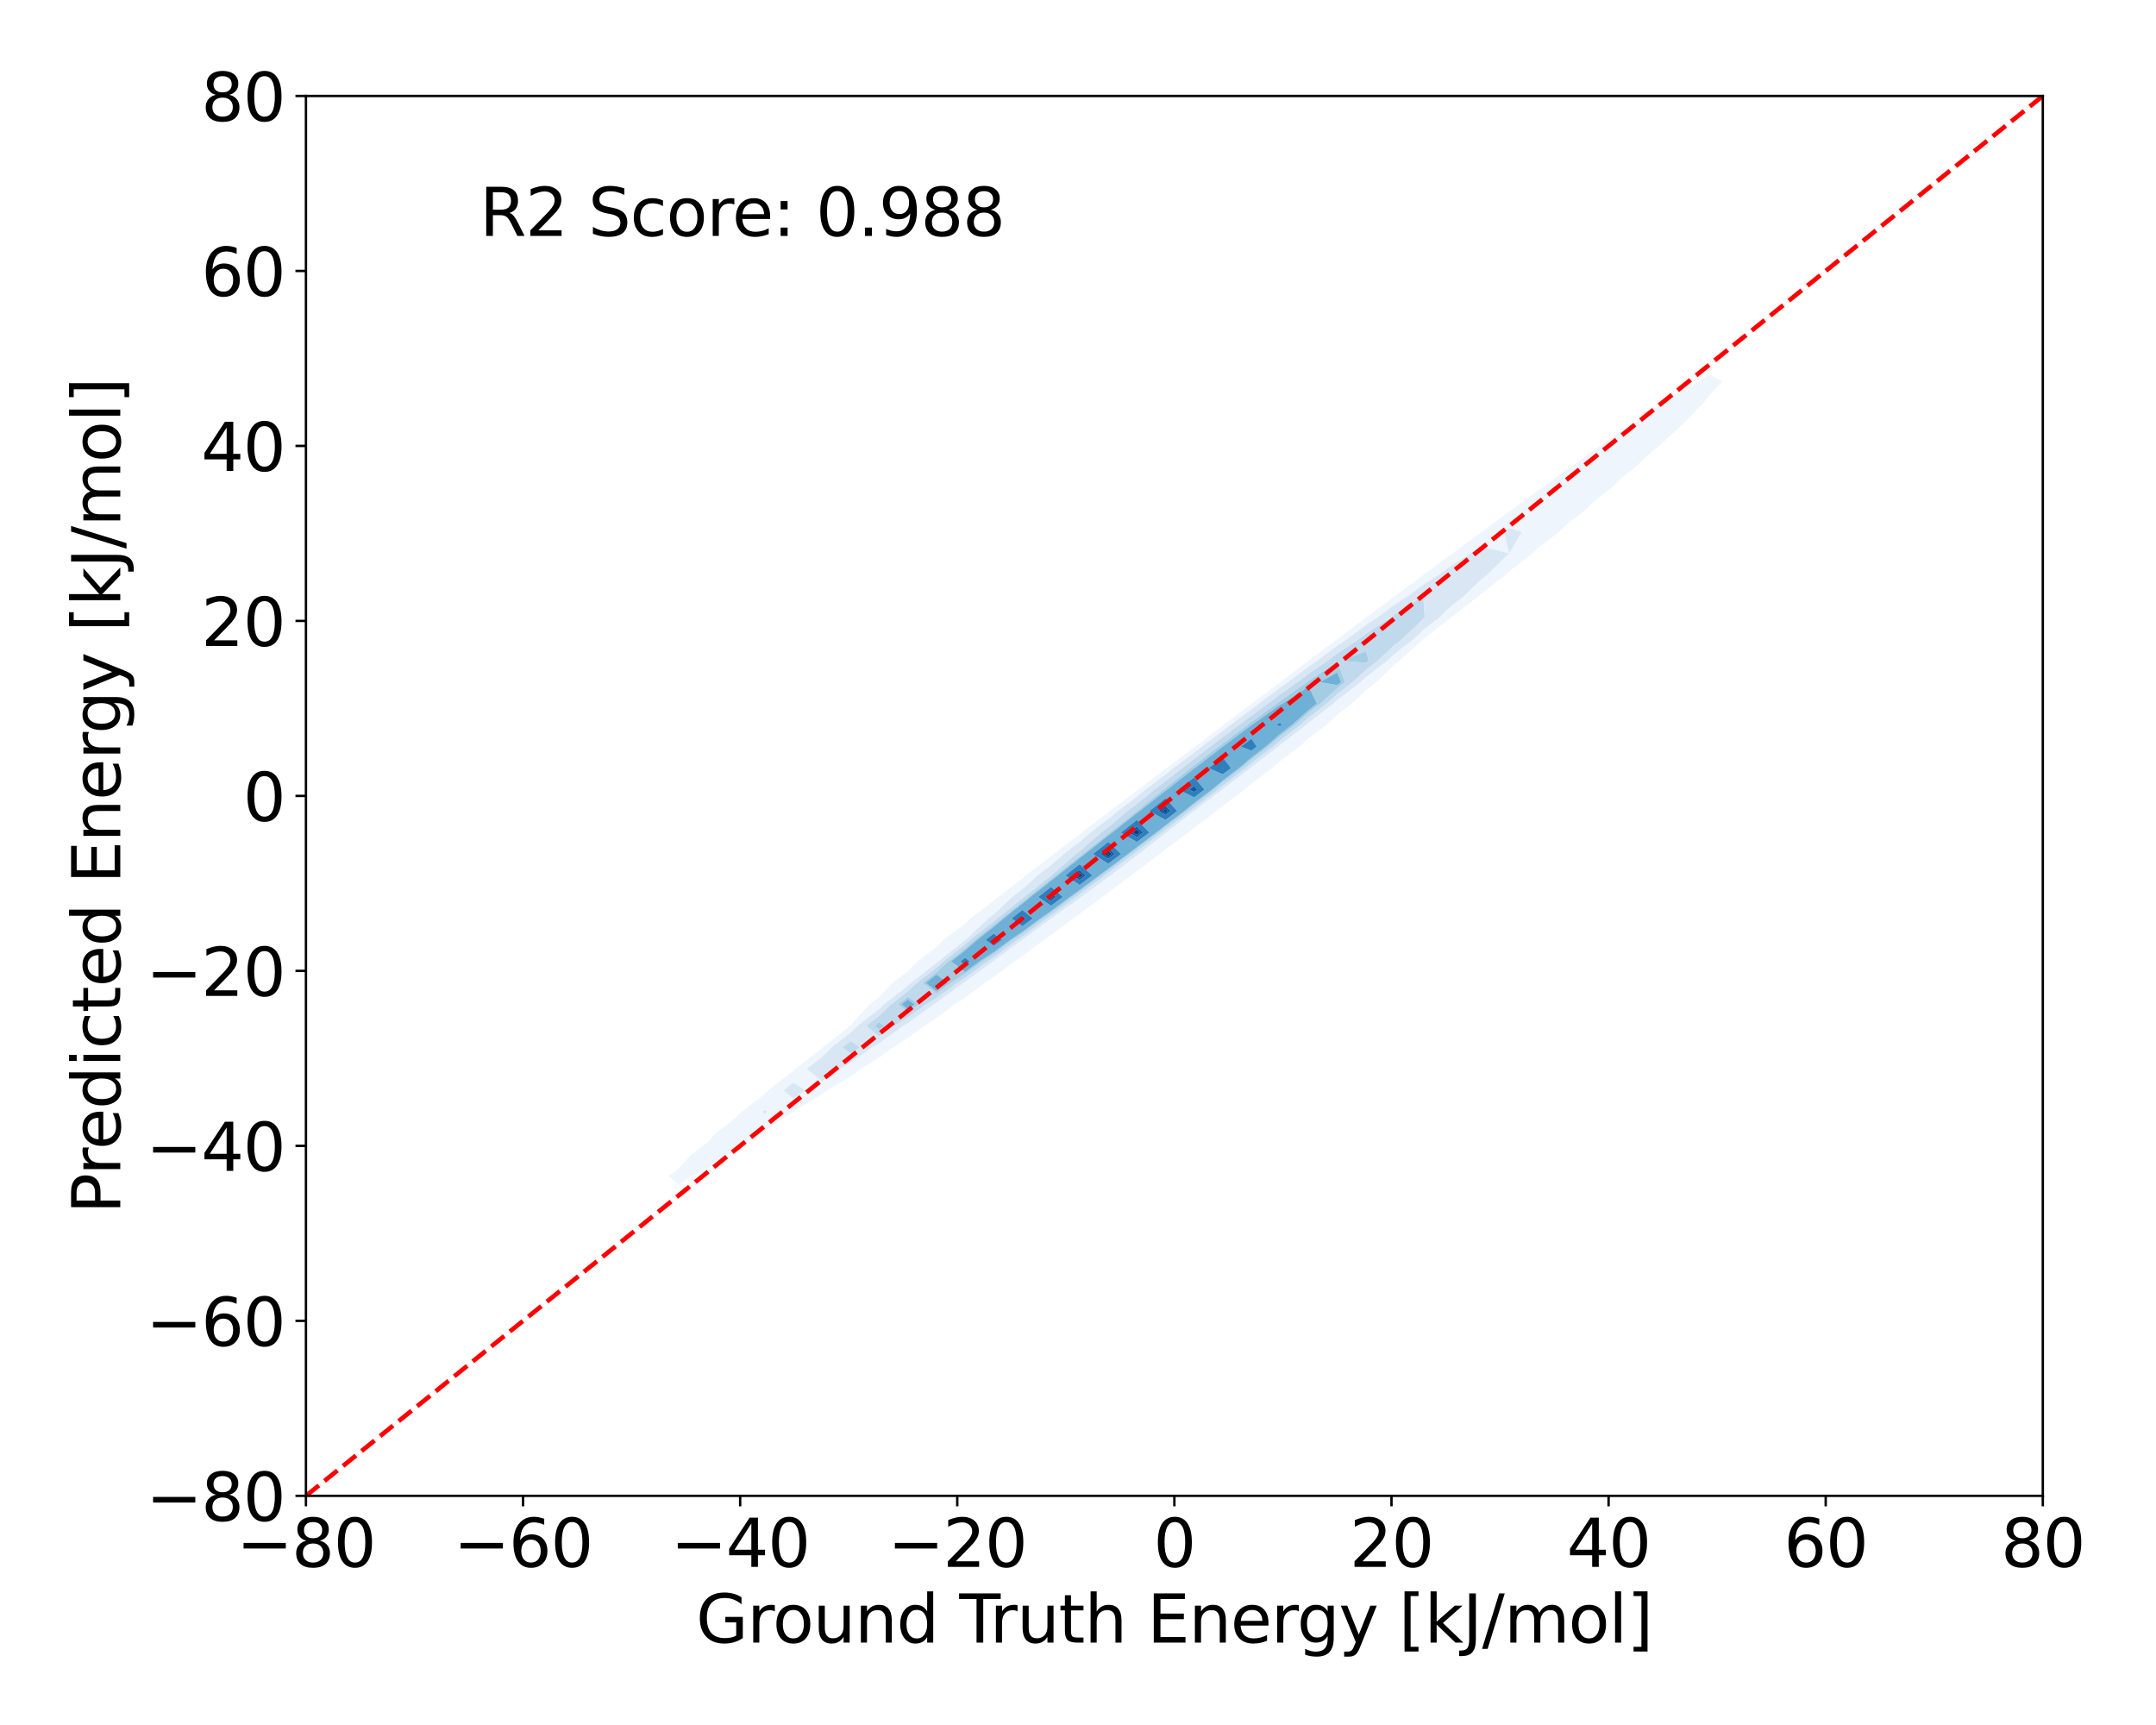 <?xml version="1.0" encoding="utf-8" standalone="no"?>
<!DOCTYPE svg PUBLIC "-//W3C//DTD SVG 1.1//EN"
  "http://www.w3.org/Graphics/SVG/1.1/DTD/svg11.dtd">
<svg xmlns:xlink="http://www.w3.org/1999/xlink" width="720pt" height="576pt" viewBox="0 0 720 576" xmlns="http://www.w3.org/2000/svg" version="1.1">
 <defs>
  <style type="text/css">*{stroke-linejoin: round; stroke-linecap: butt}</style>
 </defs>
 <g id="figure_1">
  <g id="patch_1">
   <path d="M 0 576 
L 720 576 
L 720 0 
L 0 0 
z
" style="fill: #ffffff"/>
  </g>
  <g id="axes_1">
   <g id="patch_2">
    <path d="M 102.17 499.48 
L 682.2 499.48 
L 682.2 32.04 
L 102.17 32.04 
z
" style="fill: #ffffff"/>
   </g>
   <g id="QuadContourSet_1">
    <path d="M 217.112 400.021 
L 217.282 399.905 
L 217.112 399.801 
L 216.975 399.905 
z
M 226.674 395.588 
L 230.841 392.734 
L 236.237 390.193 
L 242.954 385.563 
L 245.799 384.191 
L 254.14 378.392 
L 255.361 377.788 
L 264.717 371.221 
L 264.923 371.116 
L 274.485 365.321 
L 276.182 364.05 
L 284.048 359.427 
L 287.45 356.879 
L 293.61 353.153 
L 298.211 349.708 
L 303.172 346.629 
L 308.637 342.537 
L 312.734 339.935 
L 318.836 335.366 
L 322.296 333.12 
L 328.873 328.195 
L 331.859 326.214 
L 338.79 321.024 
L 341.421 319.238 
L 348.613 313.853 
L 350.983 312.204 
L 358.36 306.682 
L 360.545 305.121 
L 368.044 299.511 
L 370.107 297.994 
L 377.672 292.34 
L 379.67 290.825 
L 387.247 285.169 
L 389.232 283.615 
L 396.768 277.997 
L 398.794 276.357 
L 406.226 270.826 
L 408.356 269.043 
L 415.604 263.655 
L 417.918 261.653 
L 424.874 256.484 
L 427.48 254.157 
L 433.99 249.313 
L 437.043 246.505 
L 442.884 242.142 
L 446.605 238.63 
L 451.469 234.971 
L 456.167 230.438 
L 459.637 227.8 
L 465.729 221.814 
L 467.267 220.629 
L 475.206 213.458 
L 475.291 213.377 
L 484.502 206.287 
L 484.854 205.947 
L 493.718 199.116 
L 494.416 198.436 
L 502.828 191.945 
L 503.978 190.819 
L 511.804 184.774 
L 513.54 183.075 
L 520.624 177.603 
L 523.102 175.191 
L 529.27 170.432 
L 532.665 167.16 
L 537.732 163.261 
L 542.227 158.981 
L 545.999 156.09 
L 551.789 150.646 
L 554.052 148.919 
L 561.351 142.131 
L 561.856 141.748 
L 568.829 134.577 
L 570.913 131.904 
L 575.145 127.406 
L 570.913 125.062 
L 567.469 127.406 
L 561.351 130.664 
L 555.834 134.577 
L 551.789 136.783 
L 544.975 141.748 
L 542.227 143.276 
L 534.592 148.919 
L 532.665 150.009 
L 524.481 156.09 
L 523.102 156.884 
L 514.524 163.261 
L 513.54 163.838 
L 504.66 170.432 
L 503.978 170.839 
L 494.861 177.603 
L 494.416 177.873 
L 485.117 184.774 
L 484.854 184.936 
L 475.422 191.945 
L 475.291 192.027 
L 465.774 199.116 
L 465.729 199.145 
L 456.167 206.287 
L 456.167 206.287 
L 446.605 213.386 
L 446.508 213.458 
L 437.05 220.629 
L 437.043 220.634 
L 427.526 227.8 
L 427.48 227.832 
L 418.018 234.971 
L 417.918 235.044 
L 408.523 242.142 
L 408.356 242.267 
L 399.039 249.313 
L 398.794 249.502 
L 389.566 256.484 
L 389.232 256.749 
L 380.106 263.655 
L 379.67 264.011 
L 370.662 270.826 
L 370.107 271.292 
L 361.242 277.997 
L 360.545 278.6 
L 351.854 285.169 
L 350.983 285.945 
L 342.515 292.34 
L 341.421 293.344 
L 333.249 299.511 
L 331.859 300.825 
L 324.091 306.682 
L 322.296 308.432 
L 315.101 313.853 
L 312.734 316.234 
L 306.37 321.024 
L 303.172 324.345 
L 298.054 328.195 
L 293.61 332.961 
L 290.411 335.366 
L 284.048 342.417 
L 283.888 342.537 
L 274.792 349.708 
L 274.485 350.016 
L 265.614 356.879 
L 264.923 357.589 
L 256.543 364.05 
L 255.361 365.292 
L 247.645 371.221 
L 245.799 373.199 
L 239.02 378.392 
L 236.237 381.43 
L 230.823 385.563 
L 226.674 390.181 
L 223.321 392.734 
z
M 254.595 371.221 
L 255.361 370.633 
L 256.289 371.221 
L 255.361 371.873 
z
M 261.626 364.05 
L 264.923 361.507 
L 268.846 364.05 
L 264.923 366.83 
z
M 269.423 356.879 
L 274.485 352.963 
L 277.726 349.708 
L 284.048 344.802 
L 286.363 342.537 
L 293.61 336.893 
L 295.215 335.366 
L 303.172 329.149 
L 304.205 328.195 
L 312.734 321.509 
L 313.276 321.024 
L 322.296 313.93 
L 322.385 313.853 
L 330.067 306.682 
L 331.859 305.331 
L 338.012 299.511 
L 341.421 296.939 
L 346.433 292.34 
L 350.983 288.903 
L 355.176 285.169 
L 360.545 281.11 
L 364.144 277.997 
L 370.107 273.488 
L 373.276 270.826 
L 379.67 265.989 
L 382.53 263.655 
L 389.232 258.584 
L 391.882 256.484 
L 398.794 251.254 
L 401.317 249.313 
L 408.356 243.99 
L 410.83 242.142 
L 417.918 236.787 
L 420.421 234.971 
L 427.48 229.645 
L 430.098 227.8 
L 437.043 222.571 
L 439.873 220.629 
L 446.605 215.572 
L 449.768 213.458 
L 456.167 208.664 
L 459.806 206.287 
L 465.729 201.863 
L 470.023 199.116 
L 475.291 195.192 
L 480.463 191.945 
L 484.854 188.682 
L 491.185 184.774 
L 494.416 182.377 
L 503.978 184.774 
L 496.653 191.945 
L 494.416 193.671 
L 488.831 199.116 
L 484.854 202.181 
L 480.609 206.287 
L 475.291 210.38 
L 472.074 213.458 
L 465.729 218.339 
L 463.302 220.629 
L 456.167 226.116 
L 454.353 227.8 
L 446.605 233.757 
L 445.272 234.971 
L 437.043 241.294 
L 436.093 242.142 
L 427.48 248.751 
L 426.837 249.313 
L 417.918 256.144 
L 417.519 256.484 
L 408.356 263.483 
L 408.148 263.655 
L 398.794 270.775 
L 398.73 270.826 
L 389.493 277.997 
L 389.232 278.192 
L 380.321 285.169 
L 379.67 285.655 
L 370.853 292.34 
L 370.107 292.897 
L 361.112 299.511 
L 360.545 299.935 
L 351.101 306.682 
L 350.983 306.77 
L 341.421 313.785 
L 341.32 313.853 
L 331.859 320.84 
L 331.575 321.024 
L 322.296 327.85 
L 321.745 328.195 
L 312.734 334.797 
L 311.793 335.366 
L 303.172 341.653 
L 301.656 342.537 
L 293.61 348.374 
L 291.235 349.708 
L 284.048 354.888 
L 280.377 356.879 
L 274.485 361.092 
z
M 502.28 177.603 
L 503.978 176.343 
L 508.235 177.603 
L 503.978 184.774 
z
M 580.476 120.48 
L 580.706 120.235 
L 580.476 120.104 
L 580.273 120.235 
z
" clip-path="url(#p1df146b300)" style="fill: #eef5fc"/>
    <path d="M 255.361 371.873 
L 256.289 371.221 
L 255.361 370.633 
L 254.595 371.221 
z
M 264.923 366.83 
L 268.846 364.05 
L 264.923 361.507 
L 261.626 364.05 
z
M 274.485 361.092 
L 280.377 356.879 
L 284.048 354.888 
L 291.235 349.708 
L 293.61 348.374 
L 301.656 342.537 
L 303.172 341.653 
L 311.793 335.366 
L 312.734 334.797 
L 321.745 328.195 
L 322.296 327.85 
L 331.575 321.024 
L 331.859 320.84 
L 341.32 313.853 
L 341.421 313.785 
L 350.983 306.77 
L 351.101 306.682 
L 360.545 299.935 
L 361.112 299.511 
L 370.107 292.897 
L 370.853 292.34 
L 379.67 285.655 
L 380.321 285.169 
L 389.232 278.192 
L 389.493 277.997 
L 398.73 270.826 
L 398.794 270.775 
L 408.148 263.655 
L 408.356 263.483 
L 417.519 256.484 
L 417.918 256.144 
L 426.837 249.313 
L 427.48 248.751 
L 436.093 242.142 
L 437.043 241.294 
L 445.272 234.971 
L 446.605 233.757 
L 454.353 227.8 
L 456.167 226.116 
L 463.302 220.629 
L 465.729 218.339 
L 472.074 213.458 
L 475.291 210.38 
L 480.609 206.287 
L 484.854 202.181 
L 488.831 199.116 
L 494.416 193.671 
L 496.653 191.945 
L 503.978 184.774 
L 494.416 182.377 
L 491.185 184.774 
L 484.854 188.682 
L 480.463 191.945 
L 475.291 195.192 
L 470.023 199.116 
L 465.729 201.863 
L 459.806 206.287 
L 456.167 208.664 
L 449.768 213.458 
L 446.605 215.572 
L 439.873 220.629 
L 437.043 222.571 
L 430.098 227.8 
L 427.48 229.645 
L 420.421 234.971 
L 417.918 236.787 
L 410.83 242.142 
L 408.356 243.99 
L 401.317 249.313 
L 398.794 251.254 
L 391.882 256.484 
L 389.232 258.584 
L 382.53 263.655 
L 379.67 265.989 
L 373.276 270.826 
L 370.107 273.488 
L 364.144 277.997 
L 360.545 281.11 
L 355.176 285.169 
L 350.983 288.903 
L 346.433 292.34 
L 341.421 296.939 
L 338.012 299.511 
L 331.859 305.331 
L 330.067 306.682 
L 322.385 313.853 
L 322.296 313.93 
L 313.276 321.024 
L 312.734 321.509 
L 304.205 328.195 
L 303.172 329.149 
L 295.215 335.366 
L 293.61 336.893 
L 286.363 342.537 
L 284.048 344.802 
L 277.726 349.708 
L 274.485 352.963 
L 269.423 356.879 
z
M 274.146 356.879 
L 274.485 356.616 
L 274.88 356.879 
L 274.485 357.161 
z
M 281.364 349.708 
L 284.048 347.625 
L 287.099 349.708 
L 284.048 351.907 
z
M 289.248 342.537 
L 293.61 339.14 
L 297.577 335.366 
L 303.172 330.994 
L 306.202 328.195 
L 312.734 323.075 
L 315.022 321.024 
L 322.296 315.303 
L 323.965 313.853 
L 331.859 307.626 
L 332.979 306.682 
L 341.421 300.005 
L 342.026 299.511 
L 350.983 292.411 
L 351.073 292.34 
L 359.293 285.169 
L 360.545 284.222 
L 367.743 277.997 
L 370.107 276.209 
L 376.516 270.826 
L 379.67 268.44 
L 385.535 263.655 
L 389.232 260.858 
L 394.753 256.484 
L 398.794 253.427 
L 404.141 249.313 
L 408.356 246.126 
L 413.69 242.142 
L 417.918 238.947 
L 423.4 234.971 
L 427.48 231.893 
L 433.286 227.8 
L 437.043 224.971 
L 443.374 220.629 
L 446.605 218.202 
L 453.701 213.458 
L 456.167 211.611 
L 464.318 206.287 
L 465.729 205.233 
L 475.291 199.116 
L 475.783 206.287 
L 475.291 206.666 
L 468.191 213.458 
L 465.729 215.352 
L 460.137 220.629 
L 456.167 223.682 
L 451.732 227.8 
L 446.605 231.741 
L 443.062 234.971 
L 437.043 239.596 
L 434.191 242.142 
L 427.48 247.292 
L 425.164 249.313 
L 417.918 254.863 
L 416.015 256.484 
L 408.356 262.334 
L 406.763 263.655 
L 398.794 269.721 
L 397.423 270.826 
L 389.232 277.036 
L 388.005 277.997 
L 379.67 284.288 
L 378.512 285.169 
L 370.107 291.482 
L 368.946 292.34 
L 360.545 298.621 
L 359.303 299.511 
L 350.983 305.704 
L 349.574 306.682 
L 341.421 312.726 
L 339.742 313.853 
L 331.859 319.675 
L 329.779 321.024 
L 322.296 326.528 
L 319.635 328.195 
L 312.734 333.251 
L 309.234 335.366 
L 303.172 339.787 
L 298.452 342.537 
L 293.61 346.05 
z
M 503.978 184.774 
L 508.235 177.603 
L 503.978 176.343 
L 502.28 177.603 
z
" clip-path="url(#p1df146b300)" style="fill: #d9e7f5"/>
    <path d="M 274.485 357.161 
L 274.88 356.879 
L 274.485 356.616 
L 274.146 356.879 
z
M 284.048 351.907 
L 287.099 349.708 
L 284.048 347.625 
L 281.364 349.708 
z
M 293.61 346.05 
L 298.452 342.537 
L 303.172 339.787 
L 309.234 335.366 
L 312.734 333.251 
L 319.635 328.195 
L 322.296 326.528 
L 329.779 321.024 
L 331.859 319.675 
L 339.742 313.853 
L 341.421 312.726 
L 349.574 306.682 
L 350.983 305.704 
L 359.303 299.511 
L 360.545 298.621 
L 368.946 292.34 
L 370.107 291.482 
L 378.512 285.169 
L 379.67 284.288 
L 388.005 277.997 
L 389.232 277.036 
L 397.423 270.826 
L 398.794 269.721 
L 406.763 263.655 
L 408.356 262.334 
L 416.015 256.484 
L 417.918 254.863 
L 425.164 249.313 
L 427.48 247.292 
L 434.191 242.142 
L 437.043 239.596 
L 443.062 234.971 
L 446.605 231.741 
L 451.732 227.8 
L 456.167 223.682 
L 460.137 220.629 
L 465.729 215.352 
L 468.191 213.458 
L 475.291 206.666 
L 475.783 206.287 
L 475.291 199.116 
L 465.729 205.233 
L 464.318 206.287 
L 456.167 211.611 
L 453.701 213.458 
L 446.605 218.202 
L 443.374 220.629 
L 437.043 224.971 
L 433.286 227.8 
L 427.48 231.893 
L 423.4 234.971 
L 417.918 238.947 
L 413.69 242.142 
L 408.356 246.126 
L 404.141 249.313 
L 398.794 253.427 
L 394.753 256.484 
L 389.232 260.858 
L 385.535 263.655 
L 379.67 268.44 
L 376.516 270.826 
L 370.107 276.209 
L 367.743 277.997 
L 360.545 284.222 
L 359.293 285.169 
L 351.073 292.34 
L 350.983 292.411 
L 342.026 299.511 
L 341.421 300.005 
L 332.979 306.682 
L 331.859 307.626 
L 323.965 313.853 
L 322.296 315.303 
L 315.022 321.024 
L 312.734 323.075 
L 306.202 328.195 
L 303.172 330.994 
L 297.577 335.366 
L 293.61 339.14 
L 289.248 342.537 
z
M 292.056 342.537 
L 293.61 341.327 
L 295.335 342.537 
L 293.61 343.788 
z
M 299.875 335.366 
L 303.172 332.79 
L 306.744 335.366 
L 303.172 337.971 
z
M 308.146 328.195 
L 312.734 324.598 
L 316.722 321.024 
L 322.296 316.64 
L 325.503 313.853 
L 331.859 308.839 
L 334.418 306.682 
L 341.421 301.143 
L 343.42 299.511 
L 350.983 293.516 
L 352.471 292.34 
L 360.545 285.931 
L 361.544 285.169 
L 370.107 278.372 
L 370.616 277.997 
L 379.67 270.826 
L 379.67 270.826 
L 388.46 263.655 
L 389.232 263.072 
L 397.547 256.484 
L 398.794 255.541 
L 406.89 249.313 
L 408.356 248.205 
L 416.473 242.142 
L 417.918 241.05 
L 426.299 234.971 
L 427.48 234.08 
L 436.389 227.8 
L 437.043 227.308 
L 446.605 220.978 
L 449.18 227.8 
L 446.605 229.78 
L 440.91 234.971 
L 437.043 237.943 
L 432.34 242.142 
L 427.48 245.871 
L 423.537 249.313 
L 417.918 253.617 
L 414.551 256.484 
L 408.356 261.216 
L 405.415 263.655 
L 398.794 268.695 
L 396.152 270.826 
L 389.232 276.072 
L 386.776 277.997 
L 379.67 283.36 
L 377.293 285.169 
L 370.107 290.566 
L 367.706 292.34 
L 360.545 297.694 
L 358.008 299.511 
L 350.983 304.741 
L 348.184 306.682 
L 341.421 311.696 
L 338.207 313.853 
L 331.859 318.541 
L 328.03 321.024 
L 322.296 325.242 
L 317.582 328.195 
L 312.734 331.746 
z
M 448.054 220.629 
L 456.167 217.418 
L 457.056 220.629 
L 456.167 221.313 
z
" clip-path="url(#p1df146b300)" style="fill: #c1d9ed"/>
    <path d="M 293.61 343.788 
L 295.335 342.537 
L 293.61 341.327 
L 292.056 342.537 
z
M 293.514 342.537 
L 293.61 342.462 
L 293.716 342.537 
L 293.61 342.614 
z
M 303.172 337.971 
L 306.744 335.366 
L 303.172 332.79 
L 299.875 335.366 
z
M 301.069 335.366 
L 303.172 333.723 
L 305.451 335.366 
L 303.172 337.028 
z
M 312.734 331.746 
L 317.582 328.195 
L 322.296 325.242 
L 328.03 321.024 
L 331.859 318.541 
L 338.207 313.853 
L 341.421 311.696 
L 348.184 306.682 
L 350.983 304.741 
L 358.008 299.511 
L 360.545 297.694 
L 367.706 292.34 
L 370.107 290.566 
L 377.293 285.169 
L 379.67 283.36 
L 386.776 277.997 
L 389.232 276.072 
L 396.152 270.826 
L 398.794 268.695 
L 405.415 263.655 
L 408.356 261.216 
L 414.551 256.484 
L 417.918 253.617 
L 423.537 249.313 
L 427.48 245.871 
L 432.34 242.142 
L 437.043 237.943 
L 440.91 234.971 
L 446.605 229.78 
L 449.18 227.8 
L 446.605 220.978 
L 437.043 227.308 
L 436.389 227.8 
L 427.48 234.08 
L 426.299 234.971 
L 417.918 241.05 
L 416.473 242.142 
L 408.356 248.205 
L 406.89 249.313 
L 398.794 255.541 
L 397.547 256.484 
L 389.232 263.072 
L 388.46 263.655 
L 379.67 270.826 
L 379.67 270.826 
L 370.616 277.997 
L 370.107 278.372 
L 361.544 285.169 
L 360.545 285.931 
L 352.471 292.34 
L 350.983 293.516 
L 343.42 299.511 
L 341.421 301.143 
L 334.418 306.682 
L 331.859 308.839 
L 325.503 313.853 
L 322.296 316.64 
L 316.722 321.024 
L 312.734 324.598 
L 308.146 328.195 
z
M 309.155 328.195 
L 312.734 325.389 
L 316.515 328.195 
L 312.734 330.965 
z
M 317.605 321.024 
L 322.296 317.334 
L 326.301 313.853 
L 331.859 309.469 
L 335.166 306.682 
L 341.421 301.734 
L 344.144 299.511 
L 350.983 294.09 
L 353.197 292.34 
L 360.545 286.507 
L 362.298 285.169 
L 370.107 278.971 
L 371.43 277.997 
L 379.67 271.471 
L 380.582 270.826 
L 389.232 264.009 
L 389.758 263.655 
L 398.794 256.602 
L 398.979 256.484 
L 408.318 249.313 
L 408.356 249.284 
L 417.918 242.142 
L 417.918 242.142 
L 427.48 235.333 
L 428.249 234.971 
L 437.043 229.195 
L 439.793 234.971 
L 437.043 237.084 
L 431.378 242.142 
L 427.48 245.133 
L 422.692 249.313 
L 417.918 252.969 
L 413.79 256.484 
L 408.356 260.635 
L 404.715 263.655 
L 398.794 268.162 
L 395.491 270.826 
L 389.232 275.571 
L 386.137 277.997 
L 379.67 282.878 
L 376.66 285.169 
L 370.107 290.091 
L 367.062 292.34 
L 360.545 297.213 
L 357.336 299.511 
L 350.983 304.24 
L 347.462 306.682 
L 341.421 311.161 
L 337.409 313.853 
L 331.859 317.952 
L 327.123 321.024 
L 322.296 324.574 
z
M 440.737 227.8 
L 446.605 224.488 
L 447.855 227.8 
L 446.605 228.762 
z
M 456.167 221.313 
L 457.056 220.629 
L 456.167 217.418 
L 448.054 220.629 
z
" clip-path="url(#p1df146b300)" style="fill: #a4cce3"/>
    <path d="M 293.61 342.614 
L 293.716 342.537 
L 293.61 342.462 
L 293.514 342.537 
z
M 303.172 337.028 
L 305.451 335.366 
L 303.172 333.723 
L 301.069 335.366 
z
M 312.734 330.965 
L 316.515 328.195 
L 312.734 325.389 
L 309.155 328.195 
z
M 322.296 324.574 
L 327.123 321.024 
L 331.859 317.952 
L 337.409 313.853 
L 341.421 311.161 
L 347.462 306.682 
L 350.983 304.24 
L 357.336 299.511 
L 360.545 297.213 
L 367.062 292.34 
L 370.107 290.091 
L 376.66 285.169 
L 379.67 282.878 
L 386.137 277.997 
L 389.232 275.571 
L 395.491 270.826 
L 398.794 268.162 
L 404.715 263.655 
L 408.356 260.635 
L 413.79 256.484 
L 417.918 252.969 
L 422.692 249.313 
L 427.48 245.133 
L 431.378 242.142 
L 437.043 237.084 
L 439.793 234.971 
L 437.043 229.195 
L 428.249 234.971 
L 427.48 235.333 
L 417.918 242.142 
L 417.918 242.142 
L 408.356 249.284 
L 408.318 249.313 
L 398.979 256.484 
L 398.794 256.602 
L 389.758 263.655 
L 389.232 264.009 
L 380.582 270.826 
L 379.67 271.471 
L 371.43 277.997 
L 370.107 278.971 
L 362.298 285.169 
L 360.545 286.507 
L 353.197 292.34 
L 350.983 294.09 
L 344.144 299.511 
L 341.421 301.734 
L 335.166 306.682 
L 331.859 309.469 
L 326.301 313.853 
L 322.296 317.334 
L 317.605 321.024 
z
M 320.734 321.024 
L 322.296 319.795 
L 323.903 321.024 
L 322.296 322.206 
z
M 329.132 313.853 
L 331.859 311.702 
L 334.582 313.853 
L 331.859 315.864 
z
M 337.815 306.682 
L 341.421 303.83 
L 344.903 306.682 
L 341.421 309.263 
z
M 346.71 299.511 
L 350.983 296.124 
L 354.952 299.511 
L 350.983 302.465 
z
M 355.771 292.34 
L 360.545 288.55 
L 364.78 292.34 
L 360.545 295.506 
z
M 364.973 285.169 
L 370.107 281.093 
L 374.416 285.169 
L 370.107 288.405 
z
M 374.314 277.997 
L 379.67 273.755 
L 383.873 277.997 
L 379.67 281.17 
z
M 383.818 270.826 
L 389.232 266.56 
L 393.15 270.826 
L 389.232 273.796 
z
M 393.546 263.655 
L 398.794 259.559 
L 402.233 263.655 
L 398.794 266.273 
z
M 403.63 256.484 
L 408.356 252.856 
L 411.095 256.484 
L 408.356 258.576 
z
M 414.342 249.313 
L 417.918 246.644 
L 419.695 249.313 
L 417.918 250.674 
z
M 426.28 242.142 
L 427.48 241.288 
L 427.97 242.142 
L 427.48 242.518 
z
M 446.605 228.762 
L 447.855 227.8 
L 446.605 224.488 
L 440.737 227.8 
z
" clip-path="url(#p1df146b300)" style="fill: #6fb0d7"/>
    <path d="M 322.296 322.206 
L 323.903 321.024 
L 322.296 319.795 
L 320.734 321.024 
z
M 331.859 315.864 
L 334.582 313.853 
L 331.859 311.702 
L 329.132 313.853 
z
M 341.421 309.263 
L 344.903 306.682 
L 341.421 303.83 
L 337.815 306.682 
z
M 340.367 306.682 
L 341.421 305.848 
L 342.438 306.682 
L 341.421 307.436 
z
M 350.983 302.465 
L 354.952 299.511 
L 350.983 296.124 
L 346.71 299.511 
z
M 349.182 299.511 
L 350.983 298.083 
L 352.656 299.511 
L 350.983 300.756 
z
M 360.545 295.506 
L 364.78 292.34 
L 360.545 288.55 
L 355.771 292.34 
z
M 358.249 292.34 
L 360.545 290.517 
L 362.581 292.34 
L 360.545 293.862 
z
M 370.107 288.405 
L 374.416 285.169 
L 370.107 281.093 
L 364.973 285.169 
z
M 367.549 285.169 
L 370.107 283.138 
L 372.255 285.169 
L 370.107 286.781 
z
M 379.67 281.17 
L 383.873 277.997 
L 379.67 273.755 
L 374.314 277.997 
z
M 377.092 277.997 
L 379.67 275.956 
L 381.693 277.997 
L 379.67 279.524 
z
M 389.232 273.796 
L 393.15 270.826 
L 389.232 266.56 
L 383.818 270.826 
z
M 386.934 270.826 
L 389.232 269.016 
L 390.894 270.826 
L 389.232 272.087 
z
M 398.794 266.273 
L 402.233 263.655 
L 398.794 259.559 
L 393.546 263.655 
z
M 397.195 263.655 
L 398.794 262.407 
L 399.842 263.655 
L 398.794 264.453 
z
M 408.356 258.576 
L 411.095 256.484 
L 408.356 252.856 
L 403.63 256.484 
z
M 408.11 256.484 
L 408.356 256.295 
L 408.499 256.484 
L 408.356 256.593 
z
M 417.918 250.674 
L 419.695 249.313 
L 417.918 246.644 
L 414.342 249.313 
z
M 427.48 242.518 
L 427.97 242.142 
L 427.48 241.288 
L 426.28 242.142 
z
" clip-path="url(#p1df146b300)" style="fill: #2f7fbc"/>
    <path d="M 341.421 307.436 
L 342.438 306.682 
L 341.421 305.848 
L 340.367 306.682 
z
M 350.983 300.756 
L 352.656 299.511 
L 350.983 298.083 
L 349.182 299.511 
z
M 350.265 299.511 
L 350.983 298.942 
L 351.649 299.511 
L 350.983 300.007 
z
M 360.545 293.862 
L 362.581 292.34 
L 360.545 290.517 
L 358.249 292.34 
z
M 359.336 292.34 
L 360.545 291.38 
L 361.618 292.34 
L 360.545 293.142 
z
M 370.107 286.781 
L 372.255 285.169 
L 370.107 283.138 
L 367.549 285.169 
z
M 368.678 285.169 
L 370.107 284.034 
L 371.307 285.169 
L 370.107 286.07 
z
M 379.67 279.524 
L 381.693 277.997 
L 379.67 275.956 
L 377.092 277.997 
z
M 378.31 277.997 
L 379.67 276.92 
L 380.737 277.997 
L 379.67 278.803 
z
M 389.232 272.087 
L 390.894 270.826 
L 389.232 269.016 
L 386.934 270.826 
z
M 388.3 270.826 
L 389.232 270.092 
L 389.906 270.826 
L 389.232 271.337 
z
M 398.794 264.453 
L 399.842 263.655 
L 398.794 262.407 
L 397.195 263.655 
z
M 408.356 256.593 
L 408.499 256.484 
L 408.356 256.295 
L 408.11 256.484 
z
" clip-path="url(#p1df146b300)" style="fill: #0e59a2"/>
    <path d="M 350.983 300.007 
L 351.649 299.511 
L 350.983 298.942 
L 350.265 299.511 
z
M 360.545 293.142 
L 361.618 292.34 
L 360.545 291.38 
L 359.336 292.34 
z
M 370.107 286.07 
L 371.307 285.169 
L 370.107 284.034 
L 368.678 285.169 
z
M 369.934 285.169 
L 370.107 285.031 
L 370.253 285.169 
L 370.107 285.278 
z
M 379.67 278.803 
L 380.737 277.997 
L 379.67 276.92 
L 378.31 277.997 
z
M 379.665 277.997 
L 379.67 277.994 
L 379.673 277.997 
L 379.67 278 
z
M 389.232 271.337 
L 389.906 270.826 
L 389.232 270.092 
L 388.3 270.826 
z
" clip-path="url(#p1df146b300)" style="fill: #084184"/>
    <path d="M 370.107 285.278 
L 370.253 285.169 
L 370.107 285.031 
L 369.934 285.169 
z
M 379.67 278 
L 379.673 277.997 
L 379.67 277.994 
L 379.665 277.997 
z
" clip-path="url(#p1df146b300)" style="fill: #08316d"/>
   </g>
   <g id="matplotlib.axis_1">
    <g id="xtick_1">
     <g id="line2d_1">
      <defs>
       <path id="mb8d2c3dd58" d="M 0 0 
L 0 3.5 
" style="stroke: #000000; stroke-width: 0.8"/>
      </defs>
      <g>
       <use xlink:href="#mb8d2c3dd58" x="102.17" y="499.48" style="stroke: #000000; stroke-width: 0.8"/>
      </g>
     </g>
     <g id="text_1">
      <!-- −80 -->
      <g transform="translate(78.955 523.197) scale(0.22 -0.22)">
       <defs>
        <path id="DejaVuSans-2212" d="M 678 2272 
L 4684 2272 
L 4684 1741 
L 678 1741 
L 678 2272 
z
" transform="scale(0.016)"/>
        <path id="DejaVuSans-38" d="M 2034 2216 
Q 1584 2216 1326 1975 
Q 1069 1734 1069 1313 
Q 1069 891 1326 650 
Q 1584 409 2034 409 
Q 2484 409 2743 651 
Q 3003 894 3003 1313 
Q 3003 1734 2745 1975 
Q 2488 2216 2034 2216 
z
M 1403 2484 
Q 997 2584 770 2862 
Q 544 3141 544 3541 
Q 544 4100 942 4425 
Q 1341 4750 2034 4750 
Q 2731 4750 3128 4425 
Q 3525 4100 3525 3541 
Q 3525 3141 3298 2862 
Q 3072 2584 2669 2484 
Q 3125 2378 3379 2068 
Q 3634 1759 3634 1313 
Q 3634 634 3220 271 
Q 2806 -91 2034 -91 
Q 1263 -91 848 271 
Q 434 634 434 1313 
Q 434 1759 690 2068 
Q 947 2378 1403 2484 
z
M 1172 3481 
Q 1172 3119 1398 2916 
Q 1625 2713 2034 2713 
Q 2441 2713 2670 2916 
Q 2900 3119 2900 3481 
Q 2900 3844 2670 4047 
Q 2441 4250 2034 4250 
Q 1625 4250 1398 4047 
Q 1172 3844 1172 3481 
z
" transform="scale(0.016)"/>
        <path id="DejaVuSans-30" d="M 2034 4250 
Q 1547 4250 1301 3770 
Q 1056 3291 1056 2328 
Q 1056 1369 1301 889 
Q 1547 409 2034 409 
Q 2525 409 2770 889 
Q 3016 1369 3016 2328 
Q 3016 3291 2770 3770 
Q 2525 4250 2034 4250 
z
M 2034 4750 
Q 2819 4750 3233 4129 
Q 3647 3509 3647 2328 
Q 3647 1150 3233 529 
Q 2819 -91 2034 -91 
Q 1250 -91 836 529 
Q 422 1150 422 2328 
Q 422 3509 836 4129 
Q 1250 4750 2034 4750 
z
" transform="scale(0.016)"/>
       </defs>
       <use xlink:href="#DejaVuSans-2212"/>
       <use xlink:href="#DejaVuSans-38" x="83.789"/>
       <use xlink:href="#DejaVuSans-30" x="147.412"/>
      </g>
     </g>
    </g>
    <g id="xtick_2">
     <g id="line2d_2">
      <g>
       <use xlink:href="#mb8d2c3dd58" x="174.674" y="499.48" style="stroke: #000000; stroke-width: 0.8"/>
      </g>
     </g>
     <g id="text_2">
      <!-- −60 -->
      <g transform="translate(151.459 523.197) scale(0.22 -0.22)">
       <defs>
        <path id="DejaVuSans-36" d="M 2113 2584 
Q 1688 2584 1439 2293 
Q 1191 2003 1191 1497 
Q 1191 994 1439 701 
Q 1688 409 2113 409 
Q 2538 409 2786 701 
Q 3034 994 3034 1497 
Q 3034 2003 2786 2293 
Q 2538 2584 2113 2584 
z
M 3366 4563 
L 3366 3988 
Q 3128 4100 2886 4159 
Q 2644 4219 2406 4219 
Q 1781 4219 1451 3797 
Q 1122 3375 1075 2522 
Q 1259 2794 1537 2939 
Q 1816 3084 2150 3084 
Q 2853 3084 3261 2657 
Q 3669 2231 3669 1497 
Q 3669 778 3244 343 
Q 2819 -91 2113 -91 
Q 1303 -91 875 529 
Q 447 1150 447 2328 
Q 447 3434 972 4092 
Q 1497 4750 2381 4750 
Q 2619 4750 2861 4703 
Q 3103 4656 3366 4563 
z
" transform="scale(0.016)"/>
       </defs>
       <use xlink:href="#DejaVuSans-2212"/>
       <use xlink:href="#DejaVuSans-36" x="83.789"/>
       <use xlink:href="#DejaVuSans-30" x="147.412"/>
      </g>
     </g>
    </g>
    <g id="xtick_3">
     <g id="line2d_3">
      <g>
       <use xlink:href="#mb8d2c3dd58" x="247.178" y="499.48" style="stroke: #000000; stroke-width: 0.8"/>
      </g>
     </g>
     <g id="text_3">
      <!-- −40 -->
      <g transform="translate(223.962 523.197) scale(0.22 -0.22)">
       <defs>
        <path id="DejaVuSans-34" d="M 2419 4116 
L 825 1625 
L 2419 1625 
L 2419 4116 
z
M 2253 4666 
L 3047 4666 
L 3047 1625 
L 3713 1625 
L 3713 1100 
L 3047 1100 
L 3047 0 
L 2419 0 
L 2419 1100 
L 313 1100 
L 313 1709 
L 2253 4666 
z
" transform="scale(0.016)"/>
       </defs>
       <use xlink:href="#DejaVuSans-2212"/>
       <use xlink:href="#DejaVuSans-34" x="83.789"/>
       <use xlink:href="#DejaVuSans-30" x="147.412"/>
      </g>
     </g>
    </g>
    <g id="xtick_4">
     <g id="line2d_4">
      <g>
       <use xlink:href="#mb8d2c3dd58" x="319.681" y="499.48" style="stroke: #000000; stroke-width: 0.8"/>
      </g>
     </g>
     <g id="text_4">
      <!-- −20 -->
      <g transform="translate(296.466 523.197) scale(0.22 -0.22)">
       <defs>
        <path id="DejaVuSans-32" d="M 1228 531 
L 3431 531 
L 3431 0 
L 469 0 
L 469 531 
Q 828 903 1448 1529 
Q 2069 2156 2228 2338 
Q 2531 2678 2651 2914 
Q 2772 3150 2772 3378 
Q 2772 3750 2511 3984 
Q 2250 4219 1831 4219 
Q 1534 4219 1204 4116 
Q 875 4013 500 3803 
L 500 4441 
Q 881 4594 1212 4672 
Q 1544 4750 1819 4750 
Q 2544 4750 2975 4387 
Q 3406 4025 3406 3419 
Q 3406 3131 3298 2873 
Q 3191 2616 2906 2266 
Q 2828 2175 2409 1742 
Q 1991 1309 1228 531 
z
" transform="scale(0.016)"/>
       </defs>
       <use xlink:href="#DejaVuSans-2212"/>
       <use xlink:href="#DejaVuSans-32" x="83.789"/>
       <use xlink:href="#DejaVuSans-30" x="147.412"/>
      </g>
     </g>
    </g>
    <g id="xtick_5">
     <g id="line2d_5">
      <g>
       <use xlink:href="#mb8d2c3dd58" x="392.185" y="499.48" style="stroke: #000000; stroke-width: 0.8"/>
      </g>
     </g>
     <g id="text_5">
      <!-- 0 -->
      <g transform="translate(385.186 523.197) scale(0.22 -0.22)">
       <use xlink:href="#DejaVuSans-30"/>
      </g>
     </g>
    </g>
    <g id="xtick_6">
     <g id="line2d_6">
      <g>
       <use xlink:href="#mb8d2c3dd58" x="464.689" y="499.48" style="stroke: #000000; stroke-width: 0.8"/>
      </g>
     </g>
     <g id="text_6">
      <!-- 20 -->
      <g transform="translate(450.691 523.197) scale(0.22 -0.22)">
       <use xlink:href="#DejaVuSans-32"/>
       <use xlink:href="#DejaVuSans-30" x="63.623"/>
      </g>
     </g>
    </g>
    <g id="xtick_7">
     <g id="line2d_7">
      <g>
       <use xlink:href="#mb8d2c3dd58" x="537.192" y="499.48" style="stroke: #000000; stroke-width: 0.8"/>
      </g>
     </g>
     <g id="text_7">
      <!-- 40 -->
      <g transform="translate(523.195 523.197) scale(0.22 -0.22)">
       <use xlink:href="#DejaVuSans-34"/>
       <use xlink:href="#DejaVuSans-30" x="63.623"/>
      </g>
     </g>
    </g>
    <g id="xtick_8">
     <g id="line2d_8">
      <g>
       <use xlink:href="#mb8d2c3dd58" x="609.696" y="499.48" style="stroke: #000000; stroke-width: 0.8"/>
      </g>
     </g>
     <g id="text_8">
      <!-- 60 -->
      <g transform="translate(595.699 523.197) scale(0.22 -0.22)">
       <use xlink:href="#DejaVuSans-36"/>
       <use xlink:href="#DejaVuSans-30" x="63.623"/>
      </g>
     </g>
    </g>
    <g id="xtick_9">
     <g id="line2d_9">
      <g>
       <use xlink:href="#mb8d2c3dd58" x="682.2" y="499.48" style="stroke: #000000; stroke-width: 0.8"/>
      </g>
     </g>
     <g id="text_9">
      <!-- 80 -->
      <g transform="translate(668.202 523.197) scale(0.22 -0.22)">
       <use xlink:href="#DejaVuSans-38"/>
       <use xlink:href="#DejaVuSans-30" x="63.623"/>
      </g>
     </g>
    </g>
    <g id="text_10">
     <!-- Ground Truth Energy [kJ/mol] -->
     <g transform="translate(232.451 548.488) scale(0.22 -0.22)">
      <defs>
       <path id="DejaVuSans-47" d="M 3809 666 
L 3809 1919 
L 2778 1919 
L 2778 2438 
L 4434 2438 
L 4434 434 
Q 4069 175 3628 42 
Q 3188 -91 2688 -91 
Q 1594 -91 976 548 
Q 359 1188 359 2328 
Q 359 3472 976 4111 
Q 1594 4750 2688 4750 
Q 3144 4750 3555 4637 
Q 3966 4525 4313 4306 
L 4313 3634 
Q 3963 3931 3569 4081 
Q 3175 4231 2741 4231 
Q 1884 4231 1454 3753 
Q 1025 3275 1025 2328 
Q 1025 1384 1454 906 
Q 1884 428 2741 428 
Q 3075 428 3337 486 
Q 3600 544 3809 666 
z
" transform="scale(0.016)"/>
       <path id="DejaVuSans-72" d="M 2631 2963 
Q 2534 3019 2420 3045 
Q 2306 3072 2169 3072 
Q 1681 3072 1420 2755 
Q 1159 2438 1159 1844 
L 1159 0 
L 581 0 
L 581 3500 
L 1159 3500 
L 1159 2956 
Q 1341 3275 1631 3429 
Q 1922 3584 2338 3584 
Q 2397 3584 2469 3576 
Q 2541 3569 2628 3553 
L 2631 2963 
z
" transform="scale(0.016)"/>
       <path id="DejaVuSans-6f" d="M 1959 3097 
Q 1497 3097 1228 2736 
Q 959 2375 959 1747 
Q 959 1119 1226 758 
Q 1494 397 1959 397 
Q 2419 397 2687 759 
Q 2956 1122 2956 1747 
Q 2956 2369 2687 2733 
Q 2419 3097 1959 3097 
z
M 1959 3584 
Q 2709 3584 3137 3096 
Q 3566 2609 3566 1747 
Q 3566 888 3137 398 
Q 2709 -91 1959 -91 
Q 1206 -91 779 398 
Q 353 888 353 1747 
Q 353 2609 779 3096 
Q 1206 3584 1959 3584 
z
" transform="scale(0.016)"/>
       <path id="DejaVuSans-75" d="M 544 1381 
L 544 3500 
L 1119 3500 
L 1119 1403 
Q 1119 906 1312 657 
Q 1506 409 1894 409 
Q 2359 409 2629 706 
Q 2900 1003 2900 1516 
L 2900 3500 
L 3475 3500 
L 3475 0 
L 2900 0 
L 2900 538 
Q 2691 219 2414 64 
Q 2138 -91 1772 -91 
Q 1169 -91 856 284 
Q 544 659 544 1381 
z
M 1991 3584 
L 1991 3584 
z
" transform="scale(0.016)"/>
       <path id="DejaVuSans-6e" d="M 3513 2113 
L 3513 0 
L 2938 0 
L 2938 2094 
Q 2938 2591 2744 2837 
Q 2550 3084 2163 3084 
Q 1697 3084 1428 2787 
Q 1159 2491 1159 1978 
L 1159 0 
L 581 0 
L 581 3500 
L 1159 3500 
L 1159 2956 
Q 1366 3272 1645 3428 
Q 1925 3584 2291 3584 
Q 2894 3584 3203 3211 
Q 3513 2838 3513 2113 
z
" transform="scale(0.016)"/>
       <path id="DejaVuSans-64" d="M 2906 2969 
L 2906 4863 
L 3481 4863 
L 3481 0 
L 2906 0 
L 2906 525 
Q 2725 213 2448 61 
Q 2172 -91 1784 -91 
Q 1150 -91 751 415 
Q 353 922 353 1747 
Q 353 2572 751 3078 
Q 1150 3584 1784 3584 
Q 2172 3584 2448 3432 
Q 2725 3281 2906 2969 
z
M 947 1747 
Q 947 1113 1208 752 
Q 1469 391 1925 391 
Q 2381 391 2643 752 
Q 2906 1113 2906 1747 
Q 2906 2381 2643 2742 
Q 2381 3103 1925 3103 
Q 1469 3103 1208 2742 
Q 947 2381 947 1747 
z
" transform="scale(0.016)"/>
       <path id="DejaVuSans-20" transform="scale(0.016)"/>
       <path id="DejaVuSans-54" d="M -19 4666 
L 3928 4666 
L 3928 4134 
L 2272 4134 
L 2272 0 
L 1638 0 
L 1638 4134 
L -19 4134 
L -19 4666 
z
" transform="scale(0.016)"/>
       <path id="DejaVuSans-74" d="M 1172 4494 
L 1172 3500 
L 2356 3500 
L 2356 3053 
L 1172 3053 
L 1172 1153 
Q 1172 725 1289 603 
Q 1406 481 1766 481 
L 2356 481 
L 2356 0 
L 1766 0 
Q 1100 0 847 248 
Q 594 497 594 1153 
L 594 3053 
L 172 3053 
L 172 3500 
L 594 3500 
L 594 4494 
L 1172 4494 
z
" transform="scale(0.016)"/>
       <path id="DejaVuSans-68" d="M 3513 2113 
L 3513 0 
L 2938 0 
L 2938 2094 
Q 2938 2591 2744 2837 
Q 2550 3084 2163 3084 
Q 1697 3084 1428 2787 
Q 1159 2491 1159 1978 
L 1159 0 
L 581 0 
L 581 4863 
L 1159 4863 
L 1159 2956 
Q 1366 3272 1645 3428 
Q 1925 3584 2291 3584 
Q 2894 3584 3203 3211 
Q 3513 2838 3513 2113 
z
" transform="scale(0.016)"/>
       <path id="DejaVuSans-45" d="M 628 4666 
L 3578 4666 
L 3578 4134 
L 1259 4134 
L 1259 2753 
L 3481 2753 
L 3481 2222 
L 1259 2222 
L 1259 531 
L 3634 531 
L 3634 0 
L 628 0 
L 628 4666 
z
" transform="scale(0.016)"/>
       <path id="DejaVuSans-65" d="M 3597 1894 
L 3597 1613 
L 953 1613 
Q 991 1019 1311 708 
Q 1631 397 2203 397 
Q 2534 397 2845 478 
Q 3156 559 3463 722 
L 3463 178 
Q 3153 47 2828 -22 
Q 2503 -91 2169 -91 
Q 1331 -91 842 396 
Q 353 884 353 1716 
Q 353 2575 817 3079 
Q 1281 3584 2069 3584 
Q 2775 3584 3186 3129 
Q 3597 2675 3597 1894 
z
M 3022 2063 
Q 3016 2534 2758 2815 
Q 2500 3097 2075 3097 
Q 1594 3097 1305 2825 
Q 1016 2553 972 2059 
L 3022 2063 
z
" transform="scale(0.016)"/>
       <path id="DejaVuSans-67" d="M 2906 1791 
Q 2906 2416 2648 2759 
Q 2391 3103 1925 3103 
Q 1463 3103 1205 2759 
Q 947 2416 947 1791 
Q 947 1169 1205 825 
Q 1463 481 1925 481 
Q 2391 481 2648 825 
Q 2906 1169 2906 1791 
z
M 3481 434 
Q 3481 -459 3084 -895 
Q 2688 -1331 1869 -1331 
Q 1566 -1331 1297 -1286 
Q 1028 -1241 775 -1147 
L 775 -588 
Q 1028 -725 1275 -790 
Q 1522 -856 1778 -856 
Q 2344 -856 2625 -561 
Q 2906 -266 2906 331 
L 2906 616 
Q 2728 306 2450 153 
Q 2172 0 1784 0 
Q 1141 0 747 490 
Q 353 981 353 1791 
Q 353 2603 747 3093 
Q 1141 3584 1784 3584 
Q 2172 3584 2450 3431 
Q 2728 3278 2906 2969 
L 2906 3500 
L 3481 3500 
L 3481 434 
z
" transform="scale(0.016)"/>
       <path id="DejaVuSans-79" d="M 2059 -325 
Q 1816 -950 1584 -1140 
Q 1353 -1331 966 -1331 
L 506 -1331 
L 506 -850 
L 844 -850 
Q 1081 -850 1212 -737 
Q 1344 -625 1503 -206 
L 1606 56 
L 191 3500 
L 800 3500 
L 1894 763 
L 2988 3500 
L 3597 3500 
L 2059 -325 
z
" transform="scale(0.016)"/>
       <path id="DejaVuSans-5b" d="M 550 4863 
L 1875 4863 
L 1875 4416 
L 1125 4416 
L 1125 -397 
L 1875 -397 
L 1875 -844 
L 550 -844 
L 550 4863 
z
" transform="scale(0.016)"/>
       <path id="DejaVuSans-6b" d="M 581 4863 
L 1159 4863 
L 1159 1991 
L 2875 3500 
L 3609 3500 
L 1753 1863 
L 3688 0 
L 2938 0 
L 1159 1709 
L 1159 0 
L 581 0 
L 581 4863 
z
" transform="scale(0.016)"/>
       <path id="DejaVuSans-4a" d="M 628 4666 
L 1259 4666 
L 1259 325 
Q 1259 -519 939 -900 
Q 619 -1281 -91 -1281 
L -331 -1281 
L -331 -750 
L -134 -750 
Q 284 -750 456 -515 
Q 628 -281 628 325 
L 628 4666 
z
" transform="scale(0.016)"/>
       <path id="DejaVuSans-2f" d="M 1625 4666 
L 2156 4666 
L 531 -594 
L 0 -594 
L 1625 4666 
z
" transform="scale(0.016)"/>
       <path id="DejaVuSans-6d" d="M 3328 2828 
Q 3544 3216 3844 3400 
Q 4144 3584 4550 3584 
Q 5097 3584 5394 3201 
Q 5691 2819 5691 2113 
L 5691 0 
L 5113 0 
L 5113 2094 
Q 5113 2597 4934 2840 
Q 4756 3084 4391 3084 
Q 3944 3084 3684 2787 
Q 3425 2491 3425 1978 
L 3425 0 
L 2847 0 
L 2847 2094 
Q 2847 2600 2669 2842 
Q 2491 3084 2119 3084 
Q 1678 3084 1418 2786 
Q 1159 2488 1159 1978 
L 1159 0 
L 581 0 
L 581 3500 
L 1159 3500 
L 1159 2956 
Q 1356 3278 1631 3431 
Q 1906 3584 2284 3584 
Q 2666 3584 2933 3390 
Q 3200 3197 3328 2828 
z
" transform="scale(0.016)"/>
       <path id="DejaVuSans-6c" d="M 603 4863 
L 1178 4863 
L 1178 0 
L 603 0 
L 603 4863 
z
" transform="scale(0.016)"/>
       <path id="DejaVuSans-5d" d="M 1947 4863 
L 1947 -844 
L 622 -844 
L 622 -397 
L 1369 -397 
L 1369 4416 
L 622 4416 
L 622 4863 
L 1947 4863 
z
" transform="scale(0.016)"/>
      </defs>
      <use xlink:href="#DejaVuSans-47"/>
      <use xlink:href="#DejaVuSans-72" x="77.49"/>
      <use xlink:href="#DejaVuSans-6f" x="116.354"/>
      <use xlink:href="#DejaVuSans-75" x="177.535"/>
      <use xlink:href="#DejaVuSans-6e" x="240.914"/>
      <use xlink:href="#DejaVuSans-64" x="304.293"/>
      <use xlink:href="#DejaVuSans-20" x="367.77"/>
      <use xlink:href="#DejaVuSans-54" x="399.557"/>
      <use xlink:href="#DejaVuSans-72" x="445.891"/>
      <use xlink:href="#DejaVuSans-75" x="487.004"/>
      <use xlink:href="#DejaVuSans-74" x="550.383"/>
      <use xlink:href="#DejaVuSans-68" x="589.592"/>
      <use xlink:href="#DejaVuSans-20" x="652.971"/>
      <use xlink:href="#DejaVuSans-45" x="684.758"/>
      <use xlink:href="#DejaVuSans-6e" x="747.941"/>
      <use xlink:href="#DejaVuSans-65" x="811.32"/>
      <use xlink:href="#DejaVuSans-72" x="872.844"/>
      <use xlink:href="#DejaVuSans-67" x="912.207"/>
      <use xlink:href="#DejaVuSans-79" x="975.684"/>
      <use xlink:href="#DejaVuSans-20" x="1034.863"/>
      <use xlink:href="#DejaVuSans-5b" x="1066.65"/>
      <use xlink:href="#DejaVuSans-6b" x="1105.664"/>
      <use xlink:href="#DejaVuSans-4a" x="1163.574"/>
      <use xlink:href="#DejaVuSans-2f" x="1193.066"/>
      <use xlink:href="#DejaVuSans-6d" x="1226.758"/>
      <use xlink:href="#DejaVuSans-6f" x="1324.17"/>
      <use xlink:href="#DejaVuSans-6c" x="1385.352"/>
      <use xlink:href="#DejaVuSans-5d" x="1413.135"/>
     </g>
    </g>
   </g>
   <g id="matplotlib.axis_2">
    <g id="ytick_1">
     <g id="line2d_10">
      <defs>
       <path id="m2abeb25d6f" d="M 0 0 
L -3.5 0 
" style="stroke: #000000; stroke-width: 0.8"/>
      </defs>
      <g>
       <use xlink:href="#m2abeb25d6f" x="102.17" y="499.48" style="stroke: #000000; stroke-width: 0.8"/>
      </g>
     </g>
     <g id="text_11">
      <!-- −80 -->
      <g transform="translate(48.74 507.838) scale(0.22 -0.22)">
       <use xlink:href="#DejaVuSans-2212"/>
       <use xlink:href="#DejaVuSans-38" x="83.789"/>
       <use xlink:href="#DejaVuSans-30" x="147.412"/>
      </g>
     </g>
    </g>
    <g id="ytick_2">
     <g id="line2d_11">
      <g>
       <use xlink:href="#m2abeb25d6f" x="102.17" y="441.05" style="stroke: #000000; stroke-width: 0.8"/>
      </g>
     </g>
     <g id="text_12">
      <!-- −60 -->
      <g transform="translate(48.74 449.408) scale(0.22 -0.22)">
       <use xlink:href="#DejaVuSans-2212"/>
       <use xlink:href="#DejaVuSans-36" x="83.789"/>
       <use xlink:href="#DejaVuSans-30" x="147.412"/>
      </g>
     </g>
    </g>
    <g id="ytick_3">
     <g id="line2d_12">
      <g>
       <use xlink:href="#m2abeb25d6f" x="102.17" y="382.62" style="stroke: #000000; stroke-width: 0.8"/>
      </g>
     </g>
     <g id="text_13">
      <!-- −40 -->
      <g transform="translate(48.74 390.978) scale(0.22 -0.22)">
       <use xlink:href="#DejaVuSans-2212"/>
       <use xlink:href="#DejaVuSans-34" x="83.789"/>
       <use xlink:href="#DejaVuSans-30" x="147.412"/>
      </g>
     </g>
    </g>
    <g id="ytick_4">
     <g id="line2d_13">
      <g>
       <use xlink:href="#m2abeb25d6f" x="102.17" y="324.19" style="stroke: #000000; stroke-width: 0.8"/>
      </g>
     </g>
     <g id="text_14">
      <!-- −20 -->
      <g transform="translate(48.74 332.548) scale(0.22 -0.22)">
       <use xlink:href="#DejaVuSans-2212"/>
       <use xlink:href="#DejaVuSans-32" x="83.789"/>
       <use xlink:href="#DejaVuSans-30" x="147.412"/>
      </g>
     </g>
    </g>
    <g id="ytick_5">
     <g id="line2d_14">
      <g>
       <use xlink:href="#m2abeb25d6f" x="102.17" y="265.76" style="stroke: #000000; stroke-width: 0.8"/>
      </g>
     </g>
     <g id="text_15">
      <!-- 0 -->
      <g transform="translate(81.172 274.118) scale(0.22 -0.22)">
       <use xlink:href="#DejaVuSans-30"/>
      </g>
     </g>
    </g>
    <g id="ytick_6">
     <g id="line2d_15">
      <g>
       <use xlink:href="#m2abeb25d6f" x="102.17" y="207.33" style="stroke: #000000; stroke-width: 0.8"/>
      </g>
     </g>
     <g id="text_16">
      <!-- 20 -->
      <g transform="translate(67.175 215.688) scale(0.22 -0.22)">
       <use xlink:href="#DejaVuSans-32"/>
       <use xlink:href="#DejaVuSans-30" x="63.623"/>
      </g>
     </g>
    </g>
    <g id="ytick_7">
     <g id="line2d_16">
      <g>
       <use xlink:href="#m2abeb25d6f" x="102.17" y="148.9" style="stroke: #000000; stroke-width: 0.8"/>
      </g>
     </g>
     <g id="text_17">
      <!-- 40 -->
      <g transform="translate(67.175 157.258) scale(0.22 -0.22)">
       <use xlink:href="#DejaVuSans-34"/>
       <use xlink:href="#DejaVuSans-30" x="63.623"/>
      </g>
     </g>
    </g>
    <g id="ytick_8">
     <g id="line2d_17">
      <g>
       <use xlink:href="#m2abeb25d6f" x="102.17" y="90.47" style="stroke: #000000; stroke-width: 0.8"/>
      </g>
     </g>
     <g id="text_18">
      <!-- 60 -->
      <g transform="translate(67.175 98.828) scale(0.22 -0.22)">
       <use xlink:href="#DejaVuSans-36"/>
       <use xlink:href="#DejaVuSans-30" x="63.623"/>
      </g>
     </g>
    </g>
    <g id="ytick_9">
     <g id="line2d_18">
      <g>
       <use xlink:href="#m2abeb25d6f" x="102.17" y="32.04" style="stroke: #000000; stroke-width: 0.8"/>
      </g>
     </g>
     <g id="text_19">
      <!-- 80 -->
      <g transform="translate(67.175 40.398) scale(0.22 -0.22)">
       <use xlink:href="#DejaVuSans-38"/>
       <use xlink:href="#DejaVuSans-30" x="63.623"/>
      </g>
     </g>
    </g>
    <g id="text_20">
     <!-- Predicted Energy [kJ/mol] -->
     <g transform="translate(40.164 405.305) rotate(-90) scale(0.22 -0.22)">
      <defs>
       <path id="DejaVuSans-50" d="M 1259 4147 
L 1259 2394 
L 2053 2394 
Q 2494 2394 2734 2622 
Q 2975 2850 2975 3272 
Q 2975 3691 2734 3919 
Q 2494 4147 2053 4147 
L 1259 4147 
z
M 628 4666 
L 2053 4666 
Q 2838 4666 3239 4311 
Q 3641 3956 3641 3272 
Q 3641 2581 3239 2228 
Q 2838 1875 2053 1875 
L 1259 1875 
L 1259 0 
L 628 0 
L 628 4666 
z
" transform="scale(0.016)"/>
       <path id="DejaVuSans-69" d="M 603 3500 
L 1178 3500 
L 1178 0 
L 603 0 
L 603 3500 
z
M 603 4863 
L 1178 4863 
L 1178 4134 
L 603 4134 
L 603 4863 
z
" transform="scale(0.016)"/>
       <path id="DejaVuSans-63" d="M 3122 3366 
L 3122 2828 
Q 2878 2963 2633 3030 
Q 2388 3097 2138 3097 
Q 1578 3097 1268 2742 
Q 959 2388 959 1747 
Q 959 1106 1268 751 
Q 1578 397 2138 397 
Q 2388 397 2633 464 
Q 2878 531 3122 666 
L 3122 134 
Q 2881 22 2623 -34 
Q 2366 -91 2075 -91 
Q 1284 -91 818 406 
Q 353 903 353 1747 
Q 353 2603 823 3093 
Q 1294 3584 2113 3584 
Q 2378 3584 2631 3529 
Q 2884 3475 3122 3366 
z
" transform="scale(0.016)"/>
      </defs>
      <use xlink:href="#DejaVuSans-50"/>
      <use xlink:href="#DejaVuSans-72" x="58.553"/>
      <use xlink:href="#DejaVuSans-65" x="97.416"/>
      <use xlink:href="#DejaVuSans-64" x="158.939"/>
      <use xlink:href="#DejaVuSans-69" x="222.416"/>
      <use xlink:href="#DejaVuSans-63" x="250.199"/>
      <use xlink:href="#DejaVuSans-74" x="305.18"/>
      <use xlink:href="#DejaVuSans-65" x="344.389"/>
      <use xlink:href="#DejaVuSans-64" x="405.912"/>
      <use xlink:href="#DejaVuSans-20" x="469.389"/>
      <use xlink:href="#DejaVuSans-45" x="501.176"/>
      <use xlink:href="#DejaVuSans-6e" x="564.359"/>
      <use xlink:href="#DejaVuSans-65" x="627.738"/>
      <use xlink:href="#DejaVuSans-72" x="689.262"/>
      <use xlink:href="#DejaVuSans-67" x="728.625"/>
      <use xlink:href="#DejaVuSans-79" x="792.102"/>
      <use xlink:href="#DejaVuSans-20" x="851.281"/>
      <use xlink:href="#DejaVuSans-5b" x="883.068"/>
      <use xlink:href="#DejaVuSans-6b" x="922.082"/>
      <use xlink:href="#DejaVuSans-4a" x="979.992"/>
      <use xlink:href="#DejaVuSans-2f" x="1009.484"/>
      <use xlink:href="#DejaVuSans-6d" x="1043.176"/>
      <use xlink:href="#DejaVuSans-6f" x="1140.588"/>
      <use xlink:href="#DejaVuSans-6c" x="1201.77"/>
      <use xlink:href="#DejaVuSans-5d" x="1229.553"/>
     </g>
    </g>
   </g>
   <g id="line2d_19">
    <path d="M 102.17 499.48 
L 682.2 32.04 
" clip-path="url(#p1df146b300)" style="fill: none; stroke-dasharray: 5.55,2.4; stroke-dashoffset: 0; stroke: #ff0000; stroke-width: 1.5"/>
   </g>
   <g id="patch_3">
    <path d="M 102.17 499.48 
L 102.17 32.04 
" style="fill: none; stroke: #000000; stroke-width: 0.8; stroke-linejoin: miter; stroke-linecap: square"/>
   </g>
   <g id="patch_4">
    <path d="M 682.2 499.48 
L 682.2 32.04 
" style="fill: none; stroke: #000000; stroke-width: 0.8; stroke-linejoin: miter; stroke-linecap: square"/>
   </g>
   <g id="patch_5">
    <path d="M 102.17 499.48 
L 682.2 499.48 
" style="fill: none; stroke: #000000; stroke-width: 0.8; stroke-linejoin: miter; stroke-linecap: square"/>
   </g>
   <g id="patch_6">
    <path d="M 102.17 32.04 
L 682.2 32.04 
" style="fill: none; stroke: #000000; stroke-width: 0.8; stroke-linejoin: miter; stroke-linecap: square"/>
   </g>
   <g id="text_21">
    <!-- R2 Score: 0.988 -->
    <g transform="translate(160.173 78.784) scale(0.22 -0.22)">
     <defs>
      <path id="DejaVuSans-52" d="M 2841 2188 
Q 3044 2119 3236 1894 
Q 3428 1669 3622 1275 
L 4263 0 
L 3584 0 
L 2988 1197 
Q 2756 1666 2539 1819 
Q 2322 1972 1947 1972 
L 1259 1972 
L 1259 0 
L 628 0 
L 628 4666 
L 2053 4666 
Q 2853 4666 3247 4331 
Q 3641 3997 3641 3322 
Q 3641 2881 3436 2590 
Q 3231 2300 2841 2188 
z
M 1259 4147 
L 1259 2491 
L 2053 2491 
Q 2509 2491 2742 2702 
Q 2975 2913 2975 3322 
Q 2975 3731 2742 3939 
Q 2509 4147 2053 4147 
L 1259 4147 
z
" transform="scale(0.016)"/>
      <path id="DejaVuSans-53" d="M 3425 4513 
L 3425 3897 
Q 3066 4069 2747 4153 
Q 2428 4238 2131 4238 
Q 1616 4238 1336 4038 
Q 1056 3838 1056 3469 
Q 1056 3159 1242 3001 
Q 1428 2844 1947 2747 
L 2328 2669 
Q 3034 2534 3370 2195 
Q 3706 1856 3706 1288 
Q 3706 609 3251 259 
Q 2797 -91 1919 -91 
Q 1588 -91 1214 -16 
Q 841 59 441 206 
L 441 856 
Q 825 641 1194 531 
Q 1563 422 1919 422 
Q 2459 422 2753 634 
Q 3047 847 3047 1241 
Q 3047 1584 2836 1778 
Q 2625 1972 2144 2069 
L 1759 2144 
Q 1053 2284 737 2584 
Q 422 2884 422 3419 
Q 422 4038 858 4394 
Q 1294 4750 2059 4750 
Q 2388 4750 2728 4690 
Q 3069 4631 3425 4513 
z
" transform="scale(0.016)"/>
      <path id="DejaVuSans-3a" d="M 750 794 
L 1409 794 
L 1409 0 
L 750 0 
L 750 794 
z
M 750 3309 
L 1409 3309 
L 1409 2516 
L 750 2516 
L 750 3309 
z
" transform="scale(0.016)"/>
      <path id="DejaVuSans-2e" d="M 684 794 
L 1344 794 
L 1344 0 
L 684 0 
L 684 794 
z
" transform="scale(0.016)"/>
      <path id="DejaVuSans-39" d="M 703 97 
L 703 672 
Q 941 559 1184 500 
Q 1428 441 1663 441 
Q 2288 441 2617 861 
Q 2947 1281 2994 2138 
Q 2813 1869 2534 1725 
Q 2256 1581 1919 1581 
Q 1219 1581 811 2004 
Q 403 2428 403 3163 
Q 403 3881 828 4315 
Q 1253 4750 1959 4750 
Q 2769 4750 3195 4129 
Q 3622 3509 3622 2328 
Q 3622 1225 3098 567 
Q 2575 -91 1691 -91 
Q 1453 -91 1209 -44 
Q 966 3 703 97 
z
M 1959 2075 
Q 2384 2075 2632 2365 
Q 2881 2656 2881 3163 
Q 2881 3666 2632 3958 
Q 2384 4250 1959 4250 
Q 1534 4250 1286 3958 
Q 1038 3666 1038 3163 
Q 1038 2656 1286 2365 
Q 1534 2075 1959 2075 
z
" transform="scale(0.016)"/>
     </defs>
     <use xlink:href="#DejaVuSans-52"/>
     <use xlink:href="#DejaVuSans-32" x="69.482"/>
     <use xlink:href="#DejaVuSans-20" x="133.105"/>
     <use xlink:href="#DejaVuSans-53" x="164.893"/>
     <use xlink:href="#DejaVuSans-63" x="228.369"/>
     <use xlink:href="#DejaVuSans-6f" x="283.35"/>
     <use xlink:href="#DejaVuSans-72" x="344.531"/>
     <use xlink:href="#DejaVuSans-65" x="383.395"/>
     <use xlink:href="#DejaVuSans-3a" x="444.918"/>
     <use xlink:href="#DejaVuSans-20" x="478.609"/>
     <use xlink:href="#DejaVuSans-30" x="510.396"/>
     <use xlink:href="#DejaVuSans-2e" x="574.02"/>
     <use xlink:href="#DejaVuSans-39" x="605.807"/>
     <use xlink:href="#DejaVuSans-38" x="669.43"/>
     <use xlink:href="#DejaVuSans-38" x="733.053"/>
    </g>
   </g>
  </g>
 </g>
 <defs>
  <clipPath id="p1df146b300">
   <rect x="102.17" y="32.04" width="580.03" height="467.44"/>
  </clipPath>
 </defs>
</svg>
